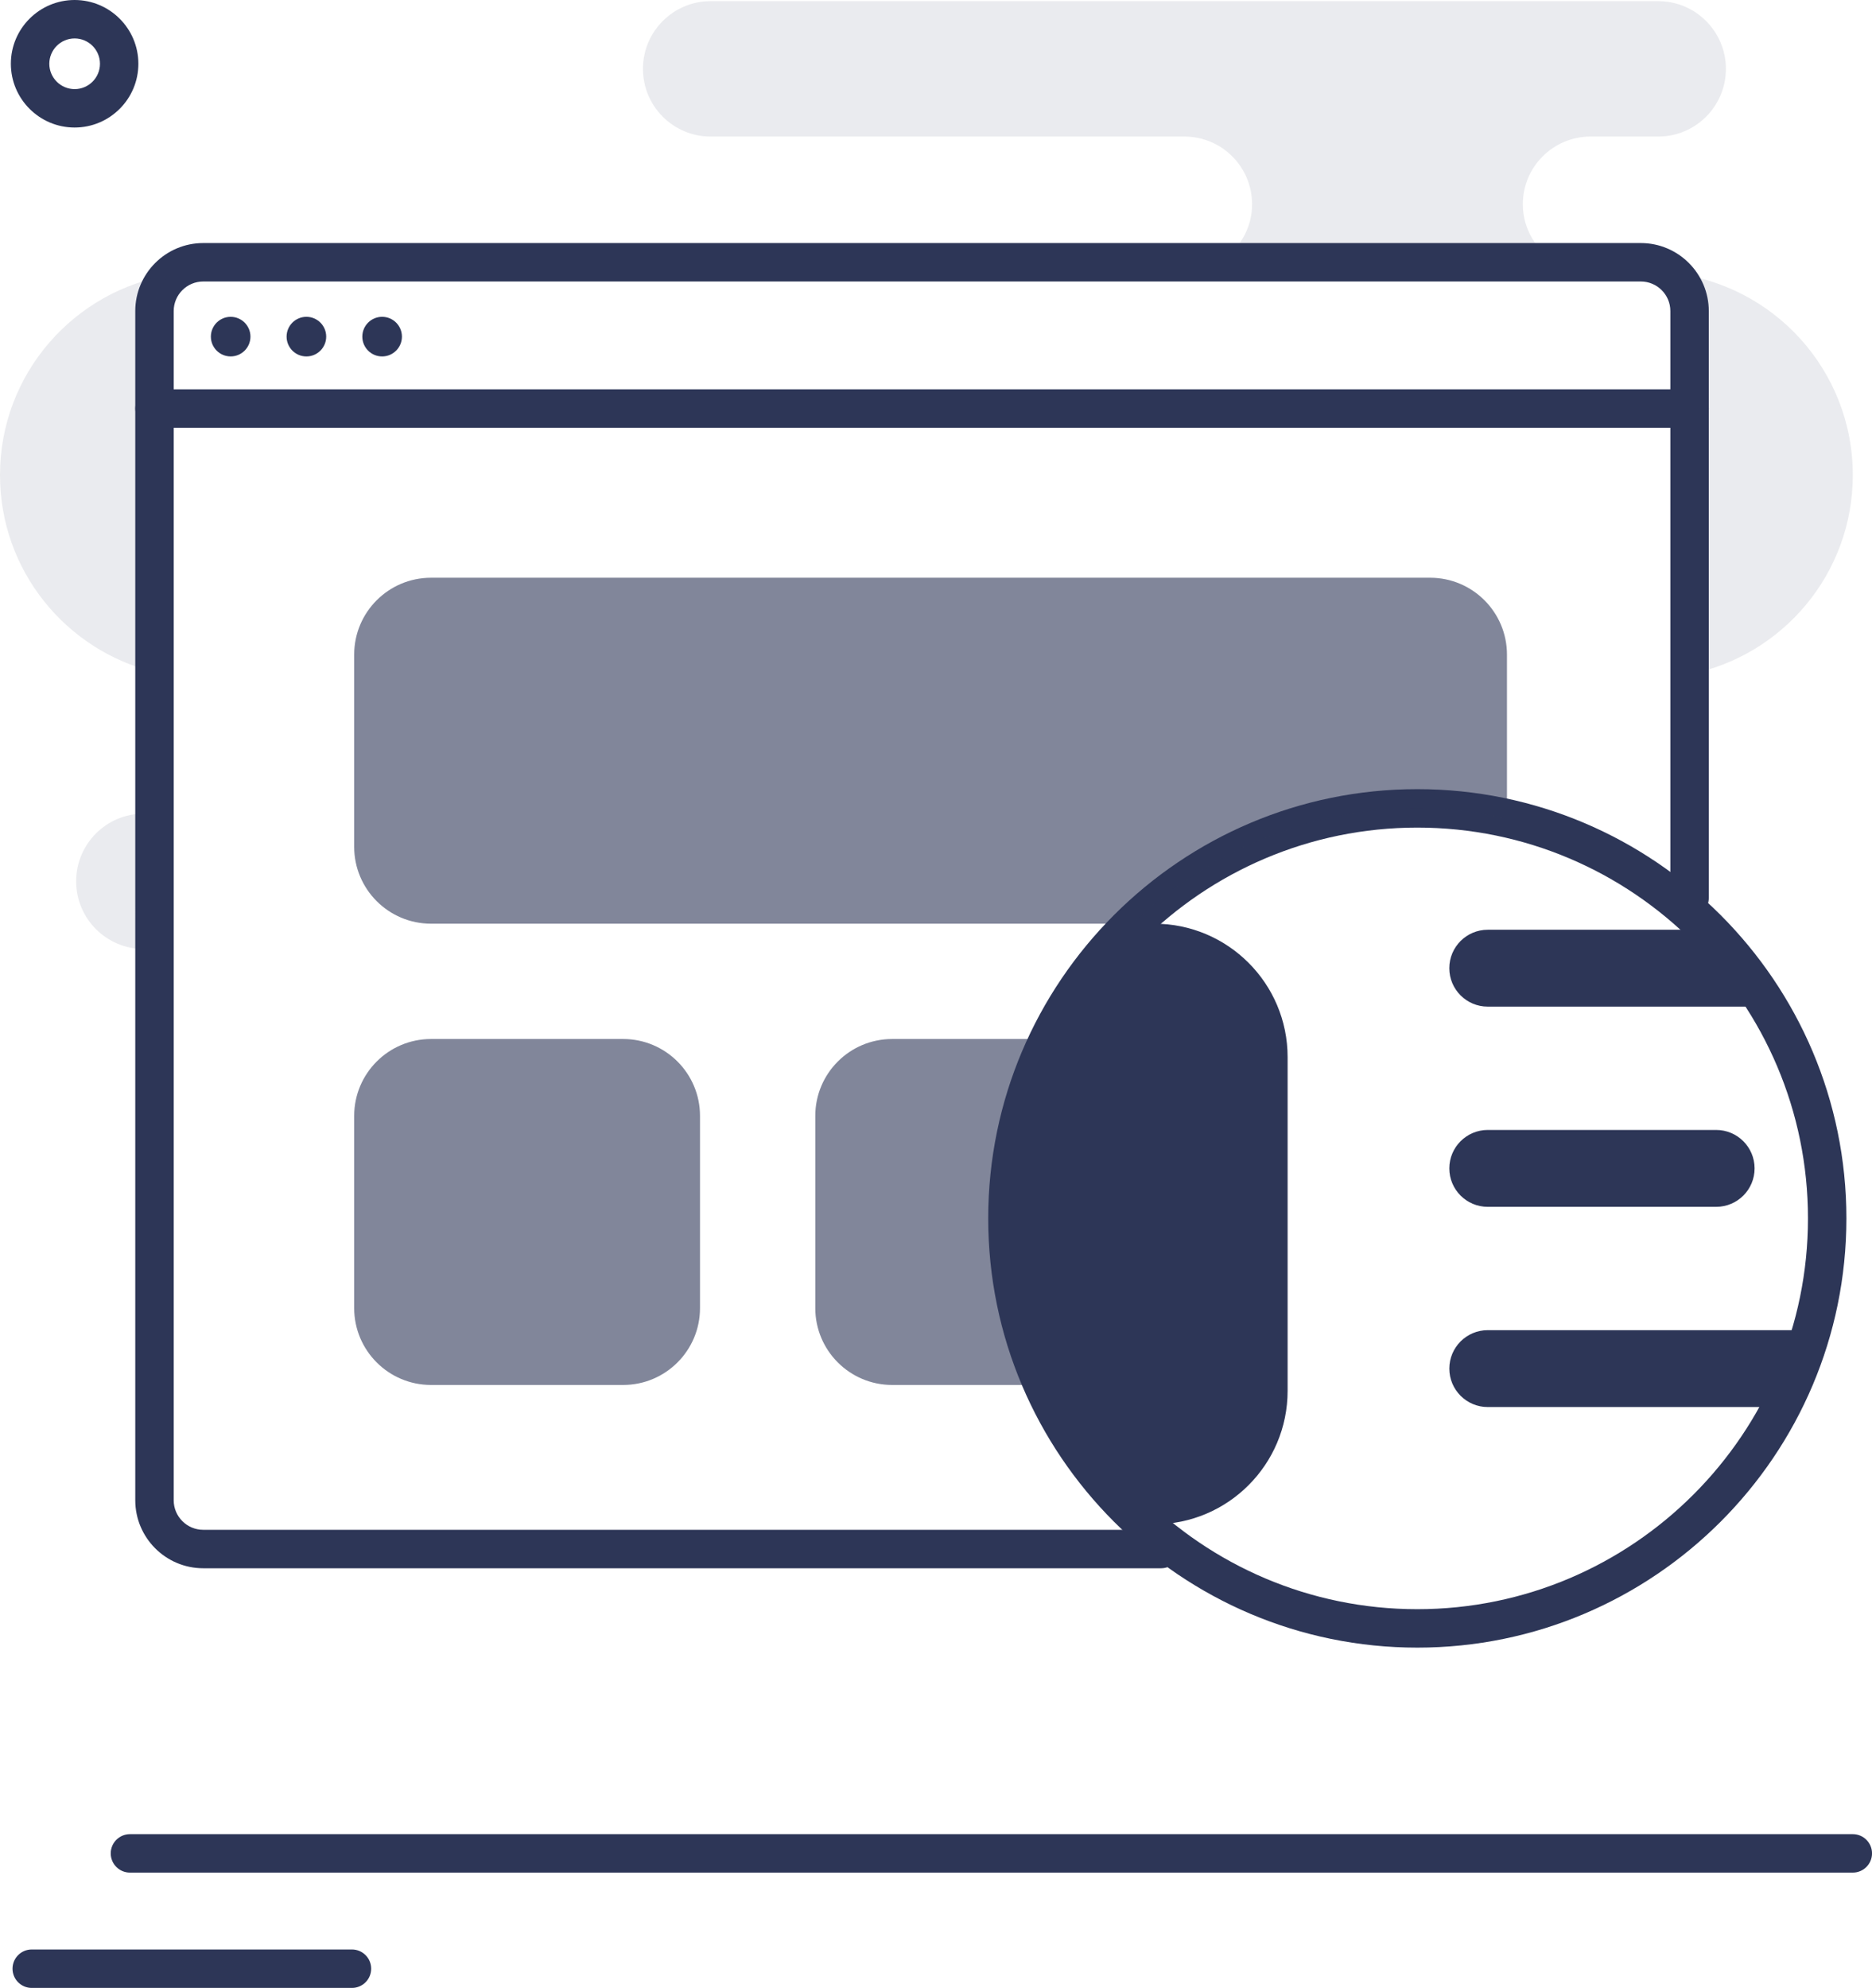 <?xml version="1.0" encoding="utf-8"?>
<!-- Generator: Adobe Illustrator 16.0.0, SVG Export Plug-In . SVG Version: 6.00 Build 0)  -->
<!DOCTYPE svg PUBLIC "-//W3C//DTD SVG 1.1//EN" "http://www.w3.org/Graphics/SVG/1.1/DTD/svg11.dtd">
<svg version="1.1" id="Layer_150" xmlns="http://www.w3.org/2000/svg" xmlns:xlink="http://www.w3.org/1999/xlink" x="0px" y="0px"
	 width="146.15px" height="155.146px" viewBox="0 0 146.15 155.146" enable-background="new 0 0 146.15 155.146"
	 xml:space="preserve">
<g>
	<path fill="#2d3657" d="M144.651,146.147H10.145c-0.829,0-1.5-0.672-1.5-1.5s0.671-1.5,1.5-1.5h134.507c0.828,0,1.5,0.672,1.5,1.5
		S145.479,146.147,144.651,146.147z"/>
</g>
<g>
	<path fill="#2d3657" d="M27.478,155.147h-25c-0.829,0-1.5-0.672-1.5-1.5s0.671-1.5,1.5-1.5h25c0.829,0,1.5,0.672,1.5,1.5
		S28.306,155.147,27.478,155.147z"/>
</g>
<g>
	<path fill="#2d3657" d="M90.651,122.394H15.867c-2.926,0-5.306-2.38-5.306-5.305V24.274c0-2.925,2.38-5.305,5.306-5.305h112.234
		c2.925,0,5.306,2.38,5.306,5.305v45.814c0,0.828-0.673,1.5-1.5,1.5c-0.828,0-1.5-0.672-1.5-1.5V24.274
		c0-1.271-1.034-2.305-2.306-2.305H15.867c-1.271,0-2.306,1.034-2.306,2.305v92.814c0,1.271,1.034,2.305,2.306,2.305h74.783
		c0.828,0,1.5,0.672,1.5,1.5S91.479,122.394,90.651,122.394z"/>
</g>
<g>
	<path fill="#2d3657" d="M131.907,33.384H12.063c-0.829,0-1.5-0.671-1.5-1.5s0.671-1.5,1.5-1.5h119.846c0.827,0,1.5,0.671,1.5,1.5
		S132.735,33.384,131.907,33.384z"/>
</g>
<g>
	<circle fill="#2d3657" cx="18.008" cy="26.272" r="1.545"/>
</g>
<g>
	<circle fill="#2d3657" cx="23.921" cy="26.272" r="1.546"/>
</g>
<g>
	<circle fill="#2d3657" cx="29.833" cy="26.272" r="1.546"/>
</g>
<g opacity="0.1">
	<g>
		<path fill="#2d3657" d="M11.229,63.499c-2.918,0-5.283,2.365-5.283,5.283s2.365,5.282,5.283,5.282h0.834V63.499H11.229z"/>
	</g>
	<g>
		<path fill="#2d3657" d="M118.89,15.942c0-2.92,2.367-5.284,5.283-5.284h5.285c2.918,0,5.285-2.365,5.285-5.283
			s-2.367-5.285-5.285-5.285H55.482c-2.92,0-5.285,2.367-5.285,5.285s2.365,5.283,5.285,5.283h36.989
			c2.916,0,5.281,2.364,5.281,5.284c0,1.935-1.049,3.605-2.601,4.527h26.336C119.94,19.548,118.89,17.876,118.89,15.942z"/>
	</g>
	<g>
		<path fill="#2d3657" d="M144.651,37.077c0-8.191-6.215-14.931-14.186-15.765c0.871,0.697,1.44,1.758,1.44,2.961v28.349
			C139.173,51.177,144.651,44.769,144.651,37.077z"/>
	</g>
	<g>
		<path fill="#2d3657" d="M13.35,21.442C5.787,22.646,0,29.177,0,37.077c0,7.446,5.141,13.676,12.063,15.377V24.274
			C12.063,23.144,12.566,22.14,13.35,21.442z"/>
	</g>
</g>
<g opacity="0.6">
	<path fill="#2d3657" d="M90.651,102.089c0,3.313-2.687,6-6,6h-15c-3.313,0-6-2.688-6-6v-15c0-3.313,2.688-6,6-6h15
		c3.313,0,6,2.687,6,6V102.089z"/>
</g>
<g opacity="0.6">
	<g>
		<path fill="#2d3657" d="M54.651,102.089c0,3.313-2.687,6-6,6h-15c-3.313,0-6-2.688-6-6v-15c0-3.313,2.688-6,6-6h15
			c3.313,0,6,2.687,6,6V102.089z"/>
	</g>
</g>
<g>
	<g>
		<path fill="#2d3657" d="M133.984,94.187h-17.833c-1.656,0-3-1.343-3-3c0-1.656,1.344-3,3-3h17.833c1.657,0,3,1.344,3,3
			C136.984,92.844,135.642,94.187,133.984,94.187z"/>
	</g>
</g>
<g>
	<path fill="#2d3657" d="M133.374,72.562h-17.224c-1.656,0-3,1.344-3,3c0,1.657,1.344,3,3,3h21.905
		C136.736,76.377,135.161,74.365,133.374,72.562z"/>
</g>
<g>
	<path fill="#2d3657" d="M110.651,128.589c-18.472,0-33.5-15.028-33.5-33.5s15.028-33.5,33.5-33.5c18.473,0,33.5,15.028,33.5,33.5
		S129.123,128.589,110.651,128.589z M110.651,64.589c-16.816,0-30.5,13.683-30.5,30.5s13.684,30.5,30.5,30.5
		c16.817,0,30.5-13.683,30.5-30.5S127.469,64.589,110.651,64.589z"/>
</g>
<g>
	<path fill="#2d3657" d="M78.651,95.089c0,9.492,4.138,18.015,10.701,23.875h0.757c5.753,0,10.417-4.664,10.417-10.417V82.506
		c0-5.753-4.664-10.417-10.417-10.417h-1.693C82.398,77.907,78.651,86.058,78.651,95.089z"/>
</g>
<g>
	<path fill="#2d3657" d="M141.466,103.812h-25.314c-1.656,0-3,1.344-3,3c0,1.657,1.344,3,3,3h22.959
		C140.088,107.914,140.88,105.906,141.466,103.812z"/>
</g>
<g>
	<path fill="#2d3657" d="M5.826,9.953c-2.744,0-4.978-2.232-4.978-4.978S3.082,0,5.826,0c2.743,0,4.977,2.231,4.977,4.977
		S8.57,9.953,5.826,9.953z M5.826,3C4.736,3,3.85,3.887,3.85,4.977s0.887,1.978,1.978,1.978c1.09,0,1.977-0.888,1.977-1.978
		S6.916,3,5.826,3z"/>
</g>
<g opacity="0.6">
	<g>
		<path fill="#2d3657" d="M117.651,63.866V51.089c0-3.313-2.687-6-6-6h-78c-3.313,0-6,2.687-6,6v15c0,3.313,2.688,6,6,6h54.765
			c5.758-5.568,13.594-9,22.235-9C113.057,63.089,115.397,63.363,117.651,63.866z"/>
	</g>
</g>
</svg>
